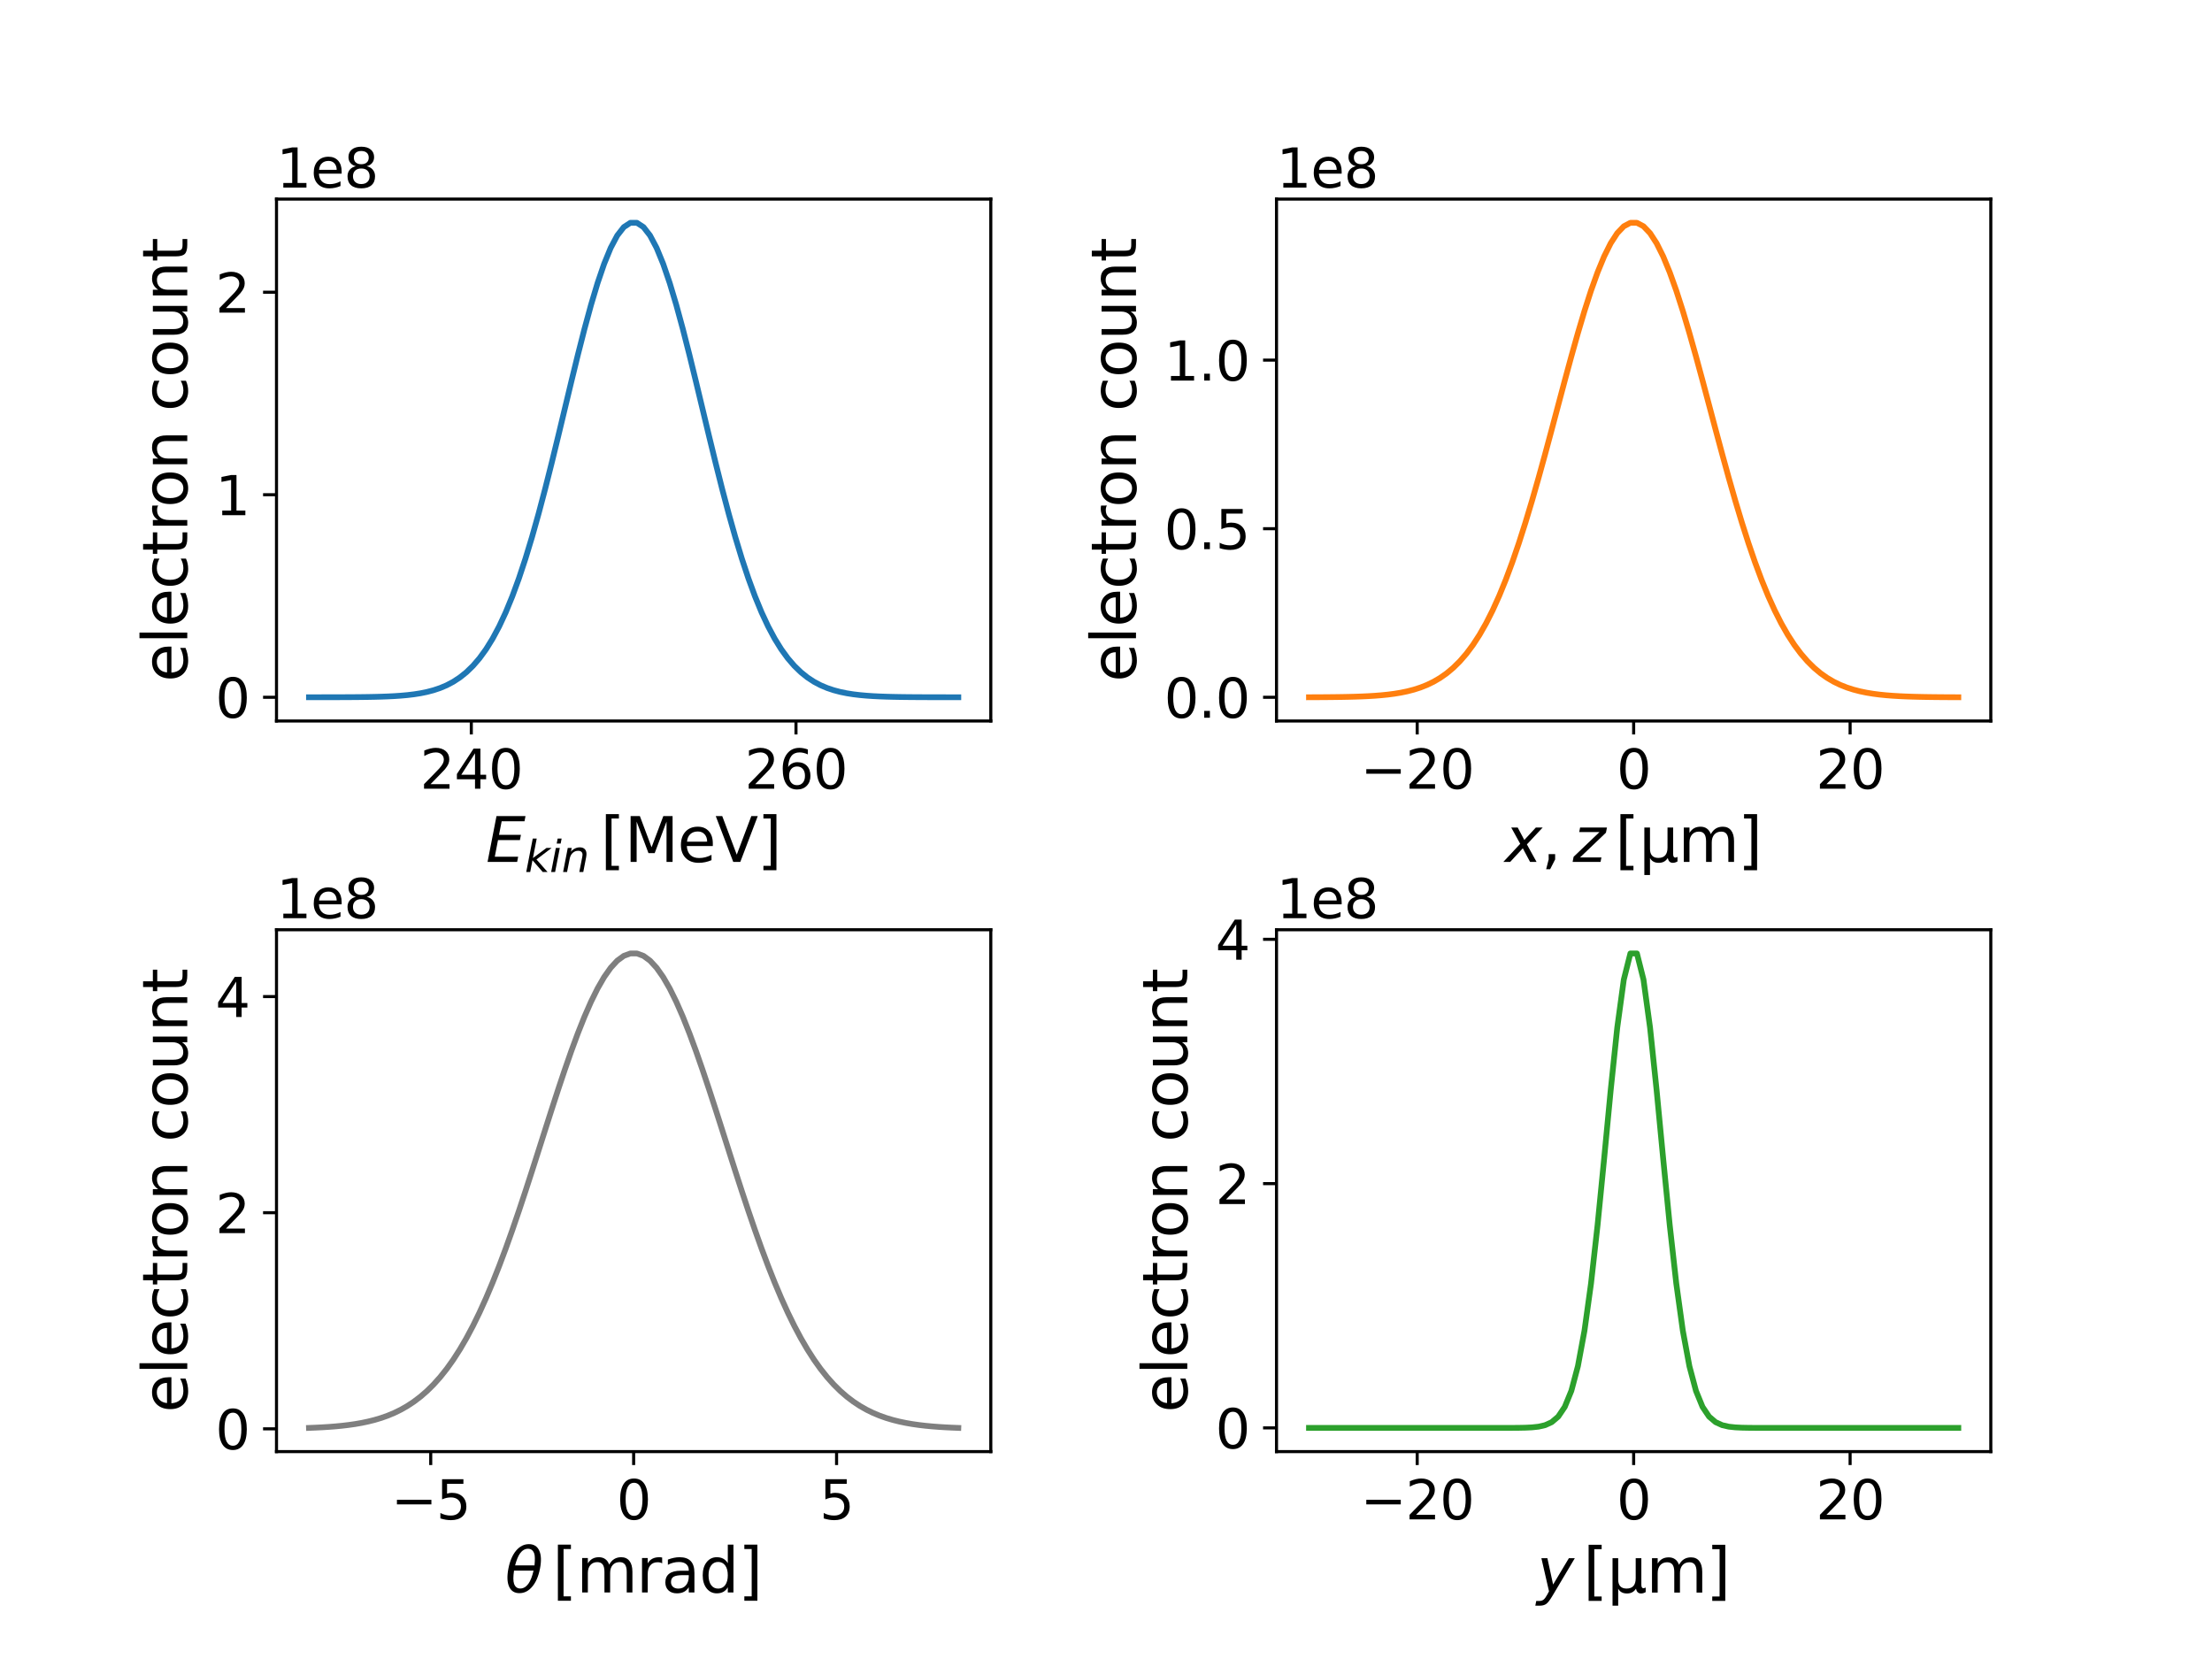 <?xml version="1.0" encoding="utf-8" standalone="no"?>
<!DOCTYPE svg PUBLIC "-//W3C//DTD SVG 1.1//EN"
  "http://www.w3.org/Graphics/SVG/1.1/DTD/svg11.dtd">
<svg xmlns:xlink="http://www.w3.org/1999/xlink" width="576pt" height="432pt" viewBox="0 0 576 432" xmlns="http://www.w3.org/2000/svg" version="1.1">
 <defs>
  <style type="text/css">*{stroke-linejoin: round; stroke-linecap: butt}</style>
 </defs>
 <g id="figure_1">
  <g id="patch_1">
   <path d="M 0 432 
L 576 432 
L 576 0 
L 0 0 
z
" style="fill: #ffffff"/>
  </g>
  <g id="axes_1">
   <g id="patch_2">
    <path d="M 72 187.74 
L 258 187.74 
L 258 51.84 
L 72 51.84 
z
" style="fill: #ffffff"/>
   </g>
   <g id="matplotlib.axis_1">
    <g id="xtick_1">
     <g id="line2d_1">
      <defs>
       <path id="mca55b4d909" d="M 0 0 
L 0 3.5 
" style="stroke: #000000; stroke-width: 0.8"/>
      </defs>
      <g>
       <use xlink:href="#mca55b4d909" x="122.727" y="187.74" style="stroke: #000000; stroke-width: 0.8"/>
      </g>
     </g>
     <g id="text_1">
      <!-- 240 -->
      <g transform="translate(109.366 205.378)scale(0.14 -0.14)">
       <defs>
        <path id="DejaVuSans-32" d="M 1228 531 
L 3431 531 
L 3431 0 
L 469 0 
L 469 531 
Q 828 903 1448 1529 
Q 2069 2156 2228 2338 
Q 2531 2678 2651 2914 
Q 2772 3150 2772 3378 
Q 2772 3750 2511 3984 
Q 2250 4219 1831 4219 
Q 1534 4219 1204 4116 
Q 875 4013 500 3803 
L 500 4441 
Q 881 4594 1212 4672 
Q 1544 4750 1819 4750 
Q 2544 4750 2975 4387 
Q 3406 4025 3406 3419 
Q 3406 3131 3298 2873 
Q 3191 2616 2906 2266 
Q 2828 2175 2409 1742 
Q 1991 1309 1228 531 
z
" transform="scale(0.016)"/>
        <path id="DejaVuSans-34" d="M 2419 4116 
L 825 1625 
L 2419 1625 
L 2419 4116 
z
M 2253 4666 
L 3047 4666 
L 3047 1625 
L 3713 1625 
L 3713 1100 
L 3047 1100 
L 3047 0 
L 2419 0 
L 2419 1100 
L 313 1100 
L 313 1709 
L 2253 4666 
z
" transform="scale(0.016)"/>
        <path id="DejaVuSans-30" d="M 2034 4250 
Q 1547 4250 1301 3770 
Q 1056 3291 1056 2328 
Q 1056 1369 1301 889 
Q 1547 409 2034 409 
Q 2525 409 2770 889 
Q 3016 1369 3016 2328 
Q 3016 3291 2770 3770 
Q 2525 4250 2034 4250 
z
M 2034 4750 
Q 2819 4750 3233 4129 
Q 3647 3509 3647 2328 
Q 3647 1150 3233 529 
Q 2819 -91 2034 -91 
Q 1250 -91 836 529 
Q 422 1150 422 2328 
Q 422 3509 836 4129 
Q 1250 4750 2034 4750 
z
" transform="scale(0.016)"/>
       </defs>
       <use xlink:href="#DejaVuSans-32"/>
       <use xlink:href="#DejaVuSans-34" x="63.623"/>
       <use xlink:href="#DejaVuSans-30" x="127.246"/>
      </g>
     </g>
    </g>
    <g id="xtick_2">
     <g id="line2d_2">
      <g>
       <use xlink:href="#mca55b4d909" x="207.273" y="187.74" style="stroke: #000000; stroke-width: 0.8"/>
      </g>
     </g>
     <g id="text_2">
      <!-- 260 -->
      <g transform="translate(193.911 205.378)scale(0.14 -0.14)">
       <defs>
        <path id="DejaVuSans-36" d="M 2113 2584 
Q 1688 2584 1439 2293 
Q 1191 2003 1191 1497 
Q 1191 994 1439 701 
Q 1688 409 2113 409 
Q 2538 409 2786 701 
Q 3034 994 3034 1497 
Q 3034 2003 2786 2293 
Q 2538 2584 2113 2584 
z
M 3366 4563 
L 3366 3988 
Q 3128 4100 2886 4159 
Q 2644 4219 2406 4219 
Q 1781 4219 1451 3797 
Q 1122 3375 1075 2522 
Q 1259 2794 1537 2939 
Q 1816 3084 2150 3084 
Q 2853 3084 3261 2657 
Q 3669 2231 3669 1497 
Q 3669 778 3244 343 
Q 2819 -91 2113 -91 
Q 1303 -91 875 529 
Q 447 1150 447 2328 
Q 447 3434 972 4092 
Q 1497 4750 2381 4750 
Q 2619 4750 2861 4703 
Q 3103 4656 3366 4563 
z
" transform="scale(0.016)"/>
       </defs>
       <use xlink:href="#DejaVuSans-32"/>
       <use xlink:href="#DejaVuSans-36" x="63.623"/>
       <use xlink:href="#DejaVuSans-30" x="127.246"/>
      </g>
     </g>
    </g>
    <g id="text_3">
     <!-- $E_{kin} \, \mathrm{[MeV]}$ -->
     <g transform="translate(126.52 224.447)scale(0.16 -0.16)">
      <defs>
       <path id="DejaVuSans-Oblique-45" d="M 1081 4666 
L 4031 4666 
L 3928 4134 
L 1606 4134 
L 1338 2753 
L 3566 2753 
L 3463 2222 
L 1234 2222 
L 909 531 
L 3284 531 
L 3181 0 
L 172 0 
L 1081 4666 
z
" transform="scale(0.016)"/>
       <path id="DejaVuSans-Oblique-6b" d="M 1172 4863 
L 1747 4863 
L 1197 2028 
L 3169 3500 
L 3916 3500 
L 1716 1825 
L 3322 0 
L 2625 0 
L 1131 1709 
L 800 0 
L 225 0 
L 1172 4863 
z
" transform="scale(0.016)"/>
       <path id="DejaVuSans-Oblique-69" d="M 1172 4863 
L 1747 4863 
L 1606 4134 
L 1031 4134 
L 1172 4863 
z
M 909 3500 
L 1484 3500 
L 800 0 
L 225 0 
L 909 3500 
z
" transform="scale(0.016)"/>
       <path id="DejaVuSans-Oblique-6e" d="M 3566 2113 
L 3156 0 
L 2578 0 
L 2988 2091 
Q 3016 2238 3031 2350 
Q 3047 2463 3047 2528 
Q 3047 2791 2881 2937 
Q 2716 3084 2419 3084 
Q 1956 3084 1622 2776 
Q 1288 2469 1184 1941 
L 800 0 
L 225 0 
L 903 3500 
L 1478 3500 
L 1363 2950 
Q 1603 3253 1940 3418 
Q 2278 3584 2650 3584 
Q 3113 3584 3367 3334 
Q 3622 3084 3622 2631 
Q 3622 2519 3608 2391 
Q 3594 2263 3566 2113 
z
" transform="scale(0.016)"/>
       <path id="DejaVuSans-5b" d="M 550 4863 
L 1875 4863 
L 1875 4416 
L 1125 4416 
L 1125 -397 
L 1875 -397 
L 1875 -844 
L 550 -844 
L 550 4863 
z
" transform="scale(0.016)"/>
       <path id="DejaVuSans-4d" d="M 628 4666 
L 1569 4666 
L 2759 1491 
L 3956 4666 
L 4897 4666 
L 4897 0 
L 4281 0 
L 4281 4097 
L 3078 897 
L 2444 897 
L 1241 4097 
L 1241 0 
L 628 0 
L 628 4666 
z
" transform="scale(0.016)"/>
       <path id="DejaVuSans-65" d="M 3597 1894 
L 3597 1613 
L 953 1613 
Q 991 1019 1311 708 
Q 1631 397 2203 397 
Q 2534 397 2845 478 
Q 3156 559 3463 722 
L 3463 178 
Q 3153 47 2828 -22 
Q 2503 -91 2169 -91 
Q 1331 -91 842 396 
Q 353 884 353 1716 
Q 353 2575 817 3079 
Q 1281 3584 2069 3584 
Q 2775 3584 3186 3129 
Q 3597 2675 3597 1894 
z
M 3022 2063 
Q 3016 2534 2758 2815 
Q 2500 3097 2075 3097 
Q 1594 3097 1305 2825 
Q 1016 2553 972 2059 
L 3022 2063 
z
" transform="scale(0.016)"/>
       <path id="DejaVuSans-56" d="M 1831 0 
L 50 4666 
L 709 4666 
L 2188 738 
L 3669 4666 
L 4325 4666 
L 2547 0 
L 1831 0 
z
" transform="scale(0.016)"/>
       <path id="DejaVuSans-5d" d="M 1947 4863 
L 1947 -844 
L 622 -844 
L 622 -397 
L 1369 -397 
L 1369 4416 
L 622 4416 
L 622 4863 
L 1947 4863 
z
" transform="scale(0.016)"/>
      </defs>
      <use xlink:href="#DejaVuSans-Oblique-45" transform="translate(0 0.016)"/>
      <use xlink:href="#DejaVuSans-Oblique-6b" transform="translate(63.184 -16.391)scale(0.7)"/>
      <use xlink:href="#DejaVuSans-Oblique-69" transform="translate(103.721 -16.391)scale(0.7)"/>
      <use xlink:href="#DejaVuSans-Oblique-6e" transform="translate(123.169 -16.391)scale(0.7)"/>
      <use xlink:href="#DejaVuSans-5b" transform="translate(186.504 0.016)"/>
      <use xlink:href="#DejaVuSans-4d" transform="translate(225.518 0.016)"/>
      <use xlink:href="#DejaVuSans-65" transform="translate(311.797 0.016)"/>
      <use xlink:href="#DejaVuSans-56" transform="translate(373.321 0.016)"/>
      <use xlink:href="#DejaVuSans-5d" transform="translate(441.729 0.016)"/>
     </g>
    </g>
   </g>
   <g id="matplotlib.axis_2">
    <g id="ytick_1">
     <g id="line2d_3">
      <defs>
       <path id="m81fdedae2c" d="M 0 0 
L -3.5 0 
" style="stroke: #000000; stroke-width: 0.8"/>
      </defs>
      <g>
       <use xlink:href="#m81fdedae2c" x="72" y="181.565" style="stroke: #000000; stroke-width: 0.8"/>
      </g>
     </g>
     <g id="text_4">
      <!-- 0 -->
      <g transform="translate(56.093 186.884)scale(0.14 -0.14)">
       <use xlink:href="#DejaVuSans-30"/>
      </g>
     </g>
    </g>
    <g id="ytick_2">
     <g id="line2d_4">
      <g>
       <use xlink:href="#m81fdedae2c" x="72" y="128.829" style="stroke: #000000; stroke-width: 0.8"/>
      </g>
     </g>
     <g id="text_5">
      <!-- 1 -->
      <g transform="translate(56.093 134.147)scale(0.14 -0.14)">
       <defs>
        <path id="DejaVuSans-31" d="M 794 531 
L 1825 531 
L 1825 4091 
L 703 3866 
L 703 4441 
L 1819 4666 
L 2450 4666 
L 2450 531 
L 3481 531 
L 3481 0 
L 794 0 
L 794 531 
z
" transform="scale(0.016)"/>
       </defs>
       <use xlink:href="#DejaVuSans-31"/>
      </g>
     </g>
    </g>
    <g id="ytick_3">
     <g id="line2d_5">
      <g>
       <use xlink:href="#m81fdedae2c" x="72" y="76.093" style="stroke: #000000; stroke-width: 0.8"/>
      </g>
     </g>
     <g id="text_6">
      <!-- 2 -->
      <g transform="translate(56.093 81.411)scale(0.14 -0.14)">
       <use xlink:href="#DejaVuSans-32"/>
      </g>
     </g>
    </g>
    <g id="text_7">
     <!-- electron count -->
     <g transform="translate(48.765 177.579)rotate(-90)scale(0.16 -0.16)">
      <defs>
       <path id="DejaVuSans-6c" d="M 603 4863 
L 1178 4863 
L 1178 0 
L 603 0 
L 603 4863 
z
" transform="scale(0.016)"/>
       <path id="DejaVuSans-63" d="M 3122 3366 
L 3122 2828 
Q 2878 2963 2633 3030 
Q 2388 3097 2138 3097 
Q 1578 3097 1268 2742 
Q 959 2388 959 1747 
Q 959 1106 1268 751 
Q 1578 397 2138 397 
Q 2388 397 2633 464 
Q 2878 531 3122 666 
L 3122 134 
Q 2881 22 2623 -34 
Q 2366 -91 2075 -91 
Q 1284 -91 818 406 
Q 353 903 353 1747 
Q 353 2603 823 3093 
Q 1294 3584 2113 3584 
Q 2378 3584 2631 3529 
Q 2884 3475 3122 3366 
z
" transform="scale(0.016)"/>
       <path id="DejaVuSans-74" d="M 1172 4494 
L 1172 3500 
L 2356 3500 
L 2356 3053 
L 1172 3053 
L 1172 1153 
Q 1172 725 1289 603 
Q 1406 481 1766 481 
L 2356 481 
L 2356 0 
L 1766 0 
Q 1100 0 847 248 
Q 594 497 594 1153 
L 594 3053 
L 172 3053 
L 172 3500 
L 594 3500 
L 594 4494 
L 1172 4494 
z
" transform="scale(0.016)"/>
       <path id="DejaVuSans-72" d="M 2631 2963 
Q 2534 3019 2420 3045 
Q 2306 3072 2169 3072 
Q 1681 3072 1420 2755 
Q 1159 2438 1159 1844 
L 1159 0 
L 581 0 
L 581 3500 
L 1159 3500 
L 1159 2956 
Q 1341 3275 1631 3429 
Q 1922 3584 2338 3584 
Q 2397 3584 2469 3576 
Q 2541 3569 2628 3553 
L 2631 2963 
z
" transform="scale(0.016)"/>
       <path id="DejaVuSans-6f" d="M 1959 3097 
Q 1497 3097 1228 2736 
Q 959 2375 959 1747 
Q 959 1119 1226 758 
Q 1494 397 1959 397 
Q 2419 397 2687 759 
Q 2956 1122 2956 1747 
Q 2956 2369 2687 2733 
Q 2419 3097 1959 3097 
z
M 1959 3584 
Q 2709 3584 3137 3096 
Q 3566 2609 3566 1747 
Q 3566 888 3137 398 
Q 2709 -91 1959 -91 
Q 1206 -91 779 398 
Q 353 888 353 1747 
Q 353 2609 779 3096 
Q 1206 3584 1959 3584 
z
" transform="scale(0.016)"/>
       <path id="DejaVuSans-6e" d="M 3513 2113 
L 3513 0 
L 2938 0 
L 2938 2094 
Q 2938 2591 2744 2837 
Q 2550 3084 2163 3084 
Q 1697 3084 1428 2787 
Q 1159 2491 1159 1978 
L 1159 0 
L 581 0 
L 581 3500 
L 1159 3500 
L 1159 2956 
Q 1366 3272 1645 3428 
Q 1925 3584 2291 3584 
Q 2894 3584 3203 3211 
Q 3513 2838 3513 2113 
z
" transform="scale(0.016)"/>
       <path id="DejaVuSans-20" transform="scale(0.016)"/>
       <path id="DejaVuSans-75" d="M 544 1381 
L 544 3500 
L 1119 3500 
L 1119 1403 
Q 1119 906 1312 657 
Q 1506 409 1894 409 
Q 2359 409 2629 706 
Q 2900 1003 2900 1516 
L 2900 3500 
L 3475 3500 
L 3475 0 
L 2900 0 
L 2900 538 
Q 2691 219 2414 64 
Q 2138 -91 1772 -91 
Q 1169 -91 856 284 
Q 544 659 544 1381 
z
M 1991 3584 
L 1991 3584 
z
" transform="scale(0.016)"/>
      </defs>
      <use xlink:href="#DejaVuSans-65"/>
      <use xlink:href="#DejaVuSans-6c" x="61.523"/>
      <use xlink:href="#DejaVuSans-65" x="89.307"/>
      <use xlink:href="#DejaVuSans-63" x="150.83"/>
      <use xlink:href="#DejaVuSans-74" x="205.811"/>
      <use xlink:href="#DejaVuSans-72" x="245.02"/>
      <use xlink:href="#DejaVuSans-6f" x="283.883"/>
      <use xlink:href="#DejaVuSans-6e" x="345.064"/>
      <use xlink:href="#DejaVuSans-20" x="408.443"/>
      <use xlink:href="#DejaVuSans-63" x="440.23"/>
      <use xlink:href="#DejaVuSans-6f" x="495.211"/>
      <use xlink:href="#DejaVuSans-75" x="556.393"/>
      <use xlink:href="#DejaVuSans-6e" x="619.771"/>
      <use xlink:href="#DejaVuSans-74" x="683.15"/>
     </g>
    </g>
    <g id="text_8">
     <!-- 1e8 -->
     <g transform="translate(72 48.84)scale(0.14 -0.14)">
      <defs>
       <path id="DejaVuSans-38" d="M 2034 2216 
Q 1584 2216 1326 1975 
Q 1069 1734 1069 1313 
Q 1069 891 1326 650 
Q 1584 409 2034 409 
Q 2484 409 2743 651 
Q 3003 894 3003 1313 
Q 3003 1734 2745 1975 
Q 2488 2216 2034 2216 
z
M 1403 2484 
Q 997 2584 770 2862 
Q 544 3141 544 3541 
Q 544 4100 942 4425 
Q 1341 4750 2034 4750 
Q 2731 4750 3128 4425 
Q 3525 4100 3525 3541 
Q 3525 3141 3298 2862 
Q 3072 2584 2669 2484 
Q 3125 2378 3379 2068 
Q 3634 1759 3634 1313 
Q 3634 634 3220 271 
Q 2806 -91 2034 -91 
Q 1263 -91 848 271 
Q 434 634 434 1313 
Q 434 1759 690 2068 
Q 947 2378 1403 2484 
z
M 1172 3481 
Q 1172 3119 1398 2916 
Q 1625 2713 2034 2713 
Q 2441 2713 2670 2916 
Q 2900 3119 2900 3481 
Q 2900 3844 2670 4047 
Q 2441 4250 2034 4250 
Q 1625 4250 1398 4047 
Q 1172 3844 1172 3481 
z
" transform="scale(0.016)"/>
      </defs>
      <use xlink:href="#DejaVuSans-31"/>
      <use xlink:href="#DejaVuSans-65" x="63.623"/>
      <use xlink:href="#DejaVuSans-38" x="125.146"/>
     </g>
    </g>
   </g>
   <g id="line2d_6">
    <path d="M 80.455 181.563 
L 82.163 181.562 
L 83.871 181.56 
L 85.579 181.558 
L 87.287 181.554 
L 88.994 181.549 
L 90.702 181.541 
L 92.41 181.53 
L 94.118 181.514 
L 95.826 181.491 
L 97.534 181.459 
L 99.242 181.414 
L 100.95 181.352 
L 102.658 181.267 
L 104.366 181.152 
L 106.074 180.999 
L 107.782 180.795 
L 109.49 180.527 
L 111.198 180.178 
L 112.906 179.729 
L 114.614 179.157 
L 116.322 178.434 
L 118.03 177.53 
L 119.738 176.413 
L 121.446 175.046 
L 123.154 173.391 
L 124.862 171.408 
L 126.57 169.057 
L 128.278 166.3 
L 129.986 163.104 
L 131.694 159.441 
L 133.402 155.289 
L 135.11 150.638 
L 136.818 145.493 
L 138.526 139.872 
L 140.234 133.808 
L 141.942 127.355 
L 143.65 120.585 
L 145.358 113.588 
L 147.066 106.471 
L 148.774 99.356 
L 150.482 92.377 
L 152.19 85.679 
L 153.898 79.406 
L 155.606 73.704 
L 157.314 68.71 
L 159.022 64.549 
L 160.73 61.327 
L 162.438 59.131 
L 164.146 58.017 
L 165.854 58.017 
L 167.562 59.131 
L 169.27 61.327 
L 170.978 64.549 
L 172.686 68.71 
L 174.394 73.704 
L 176.102 79.406 
L 177.81 85.679 
L 179.518 92.377 
L 181.226 99.356 
L 182.934 106.471 
L 184.642 113.588 
L 186.35 120.585 
L 188.058 127.355 
L 189.766 133.808 
L 191.474 139.872 
L 193.182 145.493 
L 194.89 150.638 
L 196.598 155.289 
L 198.306 159.441 
L 200.014 163.104 
L 201.722 166.3 
L 203.43 169.057 
L 205.138 171.408 
L 206.846 173.391 
L 208.554 175.046 
L 210.262 176.413 
L 211.97 177.53 
L 213.678 178.434 
L 215.386 179.157 
L 217.094 179.729 
L 218.802 180.178 
L 220.51 180.527 
L 222.218 180.795 
L 223.926 180.999 
L 225.634 181.152 
L 227.342 181.267 
L 229.05 181.352 
L 230.758 181.414 
L 232.466 181.459 
L 234.174 181.491 
L 235.882 181.514 
L 237.59 181.53 
L 239.298 181.541 
L 241.006 181.549 
L 242.713 181.554 
L 244.421 181.558 
L 246.129 181.56 
L 247.837 181.562 
L 249.545 181.563 
" clip-path="url(#p69d7acc916)" style="fill: none; stroke: #1f77b4; stroke-width: 1.5; stroke-linecap: square"/>
   </g>
   <g id="patch_3">
    <path d="M 72 187.74 
L 72 51.84 
" style="fill: none; stroke: #000000; stroke-width: 0.8; stroke-linejoin: miter; stroke-linecap: square"/>
   </g>
   <g id="patch_4">
    <path d="M 258 187.74 
L 258 51.84 
" style="fill: none; stroke: #000000; stroke-width: 0.8; stroke-linejoin: miter; stroke-linecap: square"/>
   </g>
   <g id="patch_5">
    <path d="M 72 187.74 
L 258 187.74 
" style="fill: none; stroke: #000000; stroke-width: 0.8; stroke-linejoin: miter; stroke-linecap: square"/>
   </g>
   <g id="patch_6">
    <path d="M 72 51.84 
L 258 51.84 
" style="fill: none; stroke: #000000; stroke-width: 0.8; stroke-linejoin: miter; stroke-linecap: square"/>
   </g>
  </g>
  <g id="axes_2">
   <g id="patch_7">
    <path d="M 332.4 187.74 
L 518.4 187.74 
L 518.4 51.84 
L 332.4 51.84 
z
" style="fill: #ffffff"/>
   </g>
   <g id="matplotlib.axis_3">
    <g id="xtick_3">
     <g id="line2d_7">
      <g>
       <use xlink:href="#mca55b4d909" x="369.036" y="187.74" style="stroke: #000000; stroke-width: 0.8"/>
      </g>
     </g>
     <g id="text_9">
      <!-- −20 -->
      <g transform="translate(354.263 205.378)scale(0.14 -0.14)">
       <defs>
        <path id="DejaVuSans-2212" d="M 678 2272 
L 4684 2272 
L 4684 1741 
L 678 1741 
L 678 2272 
z
" transform="scale(0.016)"/>
       </defs>
       <use xlink:href="#DejaVuSans-2212"/>
       <use xlink:href="#DejaVuSans-32" x="83.789"/>
       <use xlink:href="#DejaVuSans-30" x="147.412"/>
      </g>
     </g>
    </g>
    <g id="xtick_4">
     <g id="line2d_8">
      <g>
       <use xlink:href="#mca55b4d909" x="425.4" y="187.74" style="stroke: #000000; stroke-width: 0.8"/>
      </g>
     </g>
     <g id="text_10">
      <!-- 0 -->
      <g transform="translate(420.946 205.378)scale(0.14 -0.14)">
       <use xlink:href="#DejaVuSans-30"/>
      </g>
     </g>
    </g>
    <g id="xtick_5">
     <g id="line2d_9">
      <g>
       <use xlink:href="#mca55b4d909" x="481.764" y="187.74" style="stroke: #000000; stroke-width: 0.8"/>
      </g>
     </g>
     <g id="text_11">
      <!-- 20 -->
      <g transform="translate(472.856 205.378)scale(0.14 -0.14)">
       <use xlink:href="#DejaVuSans-32"/>
       <use xlink:href="#DejaVuSans-30" x="63.623"/>
      </g>
     </g>
    </g>
    <g id="text_12">
     <!-- $x, z \, \mathrm{[\mu m]}$ -->
     <g transform="translate(391.88 224.449)scale(0.16 -0.16)">
      <defs>
       <path id="DejaVuSans-Oblique-78" d="M 3841 3500 
L 2234 1784 
L 3219 0 
L 2559 0 
L 1819 1388 
L 531 0 
L -166 0 
L 1556 1844 
L 641 3500 
L 1300 3500 
L 1972 2234 
L 3144 3500 
L 3841 3500 
z
" transform="scale(0.016)"/>
       <path id="DejaVuSans-2c" d="M 750 794 
L 1409 794 
L 1409 256 
L 897 -744 
L 494 -744 
L 750 256 
L 750 794 
z
" transform="scale(0.016)"/>
       <path id="DejaVuSans-Oblique-7a" d="M 744 3500 
L 3475 3500 
L 3372 2975 
L 738 459 
L 2913 459 
L 2822 0 
L -19 0 
L 84 525 
L 2719 3041 
L 653 3041 
L 744 3500 
z
" transform="scale(0.016)"/>
       <path id="DejaVuSans-3bc" d="M 544 -1331 
L 544 3500 
L 1119 3500 
L 1119 1325 
Q 1119 872 1334 640 
Q 1550 409 1972 409 
Q 2434 409 2667 671 
Q 2900 934 2900 1459 
L 2900 3500 
L 3475 3500 
L 3475 806 
Q 3475 619 3529 530 
Q 3584 441 3700 441 
Q 3728 441 3778 458 
Q 3828 475 3916 513 
L 3916 50 
Q 3788 -22 3673 -56 
Q 3559 -91 3450 -91 
Q 3234 -91 3106 31 
Q 2978 153 2931 403 
Q 2775 156 2548 32 
Q 2322 -91 2016 -91 
Q 1697 -91 1473 31 
Q 1250 153 1119 397 
L 1119 -1331 
L 544 -1331 
z
" transform="scale(0.016)"/>
       <path id="DejaVuSans-6d" d="M 3328 2828 
Q 3544 3216 3844 3400 
Q 4144 3584 4550 3584 
Q 5097 3584 5394 3201 
Q 5691 2819 5691 2113 
L 5691 0 
L 5113 0 
L 5113 2094 
Q 5113 2597 4934 2840 
Q 4756 3084 4391 3084 
Q 3944 3084 3684 2787 
Q 3425 2491 3425 1978 
L 3425 0 
L 2847 0 
L 2847 2094 
Q 2847 2600 2669 2842 
Q 2491 3084 2119 3084 
Q 1678 3084 1418 2786 
Q 1159 2488 1159 1978 
L 1159 0 
L 581 0 
L 581 3500 
L 1159 3500 
L 1159 2956 
Q 1356 3278 1631 3431 
Q 1906 3584 2284 3584 
Q 2666 3584 2933 3390 
Q 3200 3197 3328 2828 
z
" transform="scale(0.016)"/>
      </defs>
      <use xlink:href="#DejaVuSans-Oblique-78" transform="translate(0 0.016)"/>
      <use xlink:href="#DejaVuSans-2c" transform="translate(59.18 0.016)"/>
      <use xlink:href="#DejaVuSans-Oblique-7a" transform="translate(110.449 0.016)"/>
      <use xlink:href="#DejaVuSans-5b" transform="translate(179.175 0.016)"/>
      <use xlink:href="#DejaVuSans-3bc" transform="translate(218.189 0.016)"/>
      <use xlink:href="#DejaVuSans-6d" transform="translate(281.812 0.016)"/>
      <use xlink:href="#DejaVuSans-5d" transform="translate(379.224 0.016)"/>
     </g>
    </g>
   </g>
   <g id="matplotlib.axis_4">
    <g id="ytick_4">
     <g id="line2d_10">
      <g>
       <use xlink:href="#m81fdedae2c" x="332.4" y="181.578" style="stroke: #000000; stroke-width: 0.8"/>
      </g>
     </g>
     <g id="text_13">
      <!-- 0.0 -->
      <g transform="translate(303.136 186.897)scale(0.14 -0.14)">
       <defs>
        <path id="DejaVuSans-2e" d="M 684 794 
L 1344 794 
L 1344 0 
L 684 0 
L 684 794 
z
" transform="scale(0.016)"/>
       </defs>
       <use xlink:href="#DejaVuSans-30"/>
       <use xlink:href="#DejaVuSans-2e" x="63.623"/>
       <use xlink:href="#DejaVuSans-30" x="95.41"/>
      </g>
     </g>
    </g>
    <g id="ytick_5">
     <g id="line2d_11">
      <g>
       <use xlink:href="#m81fdedae2c" x="332.4" y="137.677" style="stroke: #000000; stroke-width: 0.8"/>
      </g>
     </g>
     <g id="text_14">
      <!-- 0.5 -->
      <g transform="translate(303.136 142.996)scale(0.14 -0.14)">
       <defs>
        <path id="DejaVuSans-35" d="M 691 4666 
L 3169 4666 
L 3169 4134 
L 1269 4134 
L 1269 2991 
Q 1406 3038 1543 3061 
Q 1681 3084 1819 3084 
Q 2600 3084 3056 2656 
Q 3513 2228 3513 1497 
Q 3513 744 3044 326 
Q 2575 -91 1722 -91 
Q 1428 -91 1123 -41 
Q 819 9 494 109 
L 494 744 
Q 775 591 1075 516 
Q 1375 441 1709 441 
Q 2250 441 2565 725 
Q 2881 1009 2881 1497 
Q 2881 1984 2565 2268 
Q 2250 2553 1709 2553 
Q 1456 2553 1204 2497 
Q 953 2441 691 2322 
L 691 4666 
z
" transform="scale(0.016)"/>
       </defs>
       <use xlink:href="#DejaVuSans-30"/>
       <use xlink:href="#DejaVuSans-2e" x="63.623"/>
       <use xlink:href="#DejaVuSans-35" x="95.41"/>
      </g>
     </g>
    </g>
    <g id="ytick_6">
     <g id="line2d_12">
      <g>
       <use xlink:href="#m81fdedae2c" x="332.4" y="93.776" style="stroke: #000000; stroke-width: 0.8"/>
      </g>
     </g>
     <g id="text_15">
      <!-- 1.0 -->
      <g transform="translate(303.136 99.095)scale(0.14 -0.14)">
       <use xlink:href="#DejaVuSans-31"/>
       <use xlink:href="#DejaVuSans-2e" x="63.623"/>
       <use xlink:href="#DejaVuSans-30" x="95.41"/>
      </g>
     </g>
    </g>
    <g id="text_16">
     <!-- electron count -->
     <g transform="translate(295.808 177.579)rotate(-90)scale(0.16 -0.16)">
      <use xlink:href="#DejaVuSans-65"/>
      <use xlink:href="#DejaVuSans-6c" x="61.523"/>
      <use xlink:href="#DejaVuSans-65" x="89.307"/>
      <use xlink:href="#DejaVuSans-63" x="150.83"/>
      <use xlink:href="#DejaVuSans-74" x="205.811"/>
      <use xlink:href="#DejaVuSans-72" x="245.02"/>
      <use xlink:href="#DejaVuSans-6f" x="283.883"/>
      <use xlink:href="#DejaVuSans-6e" x="345.064"/>
      <use xlink:href="#DejaVuSans-20" x="408.443"/>
      <use xlink:href="#DejaVuSans-63" x="440.23"/>
      <use xlink:href="#DejaVuSans-6f" x="495.211"/>
      <use xlink:href="#DejaVuSans-75" x="556.393"/>
      <use xlink:href="#DejaVuSans-6e" x="619.771"/>
      <use xlink:href="#DejaVuSans-74" x="683.15"/>
     </g>
    </g>
    <g id="text_17">
     <!-- 1e8 -->
     <g transform="translate(332.4 48.84)scale(0.14 -0.14)">
      <use xlink:href="#DejaVuSans-31"/>
      <use xlink:href="#DejaVuSans-65" x="63.623"/>
      <use xlink:href="#DejaVuSans-38" x="125.146"/>
     </g>
    </g>
   </g>
   <g id="line2d_13">
    <path d="M 340.855 181.563 
L 342.563 181.556 
L 344.271 181.547 
L 345.979 181.534 
L 347.687 181.516 
L 349.394 181.492 
L 351.102 181.459 
L 352.81 181.415 
L 354.518 181.357 
L 356.226 181.279 
L 357.934 181.177 
L 359.642 181.044 
L 361.35 180.872 
L 363.058 180.651 
L 364.766 180.37 
L 366.474 180.016 
L 368.182 179.573 
L 369.89 179.023 
L 371.598 178.346 
L 373.306 177.52 
L 375.014 176.519 
L 376.722 175.318 
L 378.43 173.888 
L 380.138 172.201 
L 381.846 170.228 
L 383.554 167.94 
L 385.262 165.31 
L 386.97 162.316 
L 388.678 158.937 
L 390.386 155.16 
L 392.094 150.979 
L 393.802 146.396 
L 395.51 141.422 
L 397.218 136.081 
L 398.926 130.406 
L 400.634 124.445 
L 402.342 118.256 
L 404.05 111.911 
L 405.758 105.49 
L 407.466 99.087 
L 409.174 92.799 
L 410.882 86.731 
L 412.59 80.989 
L 414.298 75.681 
L 416.006 70.909 
L 417.714 66.769 
L 419.422 63.345 
L 421.13 60.711 
L 422.838 58.922 
L 424.546 58.017 
L 426.254 58.017 
L 427.962 58.922 
L 429.67 60.711 
L 431.378 63.345 
L 433.086 66.769 
L 434.794 70.909 
L 436.502 75.681 
L 438.21 80.989 
L 439.918 86.731 
L 441.626 92.799 
L 443.334 99.087 
L 445.042 105.49 
L 446.75 111.911 
L 448.458 118.256 
L 450.166 124.445 
L 451.874 130.406 
L 453.582 136.081 
L 455.29 141.422 
L 456.998 146.396 
L 458.706 150.979 
L 460.414 155.16 
L 462.122 158.937 
L 463.83 162.316 
L 465.538 165.31 
L 467.246 167.94 
L 468.954 170.228 
L 470.662 172.201 
L 472.37 173.888 
L 474.078 175.318 
L 475.786 176.519 
L 477.494 177.52 
L 479.202 178.346 
L 480.91 179.023 
L 482.618 179.573 
L 484.326 180.016 
L 486.034 180.37 
L 487.742 180.651 
L 489.45 180.872 
L 491.158 181.044 
L 492.866 181.177 
L 494.574 181.279 
L 496.282 181.357 
L 497.99 181.415 
L 499.698 181.459 
L 501.406 181.492 
L 503.113 181.516 
L 504.821 181.534 
L 506.529 181.547 
L 508.237 181.556 
L 509.945 181.563 
" clip-path="url(#pfd28d1e70a)" style="fill: none; stroke: #ff7f0e; stroke-width: 1.5; stroke-linecap: square"/>
   </g>
   <g id="patch_8">
    <path d="M 332.4 187.74 
L 332.4 51.84 
" style="fill: none; stroke: #000000; stroke-width: 0.8; stroke-linejoin: miter; stroke-linecap: square"/>
   </g>
   <g id="patch_9">
    <path d="M 518.4 187.74 
L 518.4 51.84 
" style="fill: none; stroke: #000000; stroke-width: 0.8; stroke-linejoin: miter; stroke-linecap: square"/>
   </g>
   <g id="patch_10">
    <path d="M 332.4 187.74 
L 518.4 187.74 
" style="fill: none; stroke: #000000; stroke-width: 0.8; stroke-linejoin: miter; stroke-linecap: square"/>
   </g>
   <g id="patch_11">
    <path d="M 332.4 51.84 
L 518.4 51.84 
" style="fill: none; stroke: #000000; stroke-width: 0.8; stroke-linejoin: miter; stroke-linecap: square"/>
   </g>
  </g>
  <g id="axes_3">
   <g id="patch_12">
    <path d="M 332.4 378 
L 518.4 378 
L 518.4 242.1 
L 332.4 242.1 
z
" style="fill: #ffffff"/>
   </g>
   <g id="matplotlib.axis_5">
    <g id="xtick_6">
     <g id="line2d_14">
      <g>
       <use xlink:href="#mca55b4d909" x="369.036" y="378" style="stroke: #000000; stroke-width: 0.8"/>
      </g>
     </g>
     <g id="text_18">
      <!-- −20 -->
      <g transform="translate(354.263 395.638)scale(0.14 -0.14)">
       <use xlink:href="#DejaVuSans-2212"/>
       <use xlink:href="#DejaVuSans-32" x="83.789"/>
       <use xlink:href="#DejaVuSans-30" x="147.412"/>
      </g>
     </g>
    </g>
    <g id="xtick_7">
     <g id="line2d_15">
      <g>
       <use xlink:href="#mca55b4d909" x="425.4" y="378" style="stroke: #000000; stroke-width: 0.8"/>
      </g>
     </g>
     <g id="text_19">
      <!-- 0 -->
      <g transform="translate(420.946 395.638)scale(0.14 -0.14)">
       <use xlink:href="#DejaVuSans-30"/>
      </g>
     </g>
    </g>
    <g id="xtick_8">
     <g id="line2d_16">
      <g>
       <use xlink:href="#mca55b4d909" x="481.764" y="378" style="stroke: #000000; stroke-width: 0.8"/>
      </g>
     </g>
     <g id="text_20">
      <!-- 20 -->
      <g transform="translate(472.856 395.638)scale(0.14 -0.14)">
       <use xlink:href="#DejaVuSans-32"/>
       <use xlink:href="#DejaVuSans-30" x="63.623"/>
      </g>
     </g>
    </g>
    <g id="text_21">
     <!-- $y \, \mathrm{[\mu m]}$ -->
     <g transform="translate(400.2 414.709)scale(0.16 -0.16)">
      <defs>
       <path id="DejaVuSans-Oblique-79" d="M 1588 -325 
Q 1188 -997 936 -1164 
Q 684 -1331 294 -1331 
L -159 -1331 
L -63 -850 
L 269 -850 
Q 509 -850 678 -719 
Q 847 -588 1056 -206 
L 1234 128 
L 459 3500 
L 1069 3500 
L 1650 819 
L 3256 3500 
L 3859 3500 
L 1588 -325 
z
" transform="scale(0.016)"/>
      </defs>
      <use xlink:href="#DejaVuSans-Oblique-79" transform="translate(0 0.016)"/>
      <use xlink:href="#DejaVuSans-5b" transform="translate(75.415 0.016)"/>
      <use xlink:href="#DejaVuSans-3bc" transform="translate(114.429 0.016)"/>
      <use xlink:href="#DejaVuSans-6d" transform="translate(178.052 0.016)"/>
      <use xlink:href="#DejaVuSans-5d" transform="translate(275.464 0.016)"/>
     </g>
    </g>
   </g>
   <g id="matplotlib.axis_6">
    <g id="ytick_7">
     <g id="line2d_17">
      <g>
       <use xlink:href="#m81fdedae2c" x="332.4" y="371.823" style="stroke: #000000; stroke-width: 0.8"/>
      </g>
     </g>
     <g id="text_22">
      <!-- 0 -->
      <g transform="translate(316.493 377.142)scale(0.14 -0.14)">
       <use xlink:href="#DejaVuSans-30"/>
      </g>
     </g>
    </g>
    <g id="ytick_8">
     <g id="line2d_18">
      <g>
       <use xlink:href="#m81fdedae2c" x="332.4" y="308.207" style="stroke: #000000; stroke-width: 0.8"/>
      </g>
     </g>
     <g id="text_23">
      <!-- 2 -->
      <g transform="translate(316.493 313.526)scale(0.14 -0.14)">
       <use xlink:href="#DejaVuSans-32"/>
      </g>
     </g>
    </g>
    <g id="ytick_9">
     <g id="line2d_19">
      <g>
       <use xlink:href="#m81fdedae2c" x="332.4" y="244.591" style="stroke: #000000; stroke-width: 0.8"/>
      </g>
     </g>
     <g id="text_24">
      <!-- 4 -->
      <g transform="translate(316.493 249.91)scale(0.14 -0.14)">
       <use xlink:href="#DejaVuSans-34"/>
      </g>
     </g>
    </g>
    <g id="text_25">
     <!-- electron count -->
     <g transform="translate(309.165 367.839)rotate(-90)scale(0.16 -0.16)">
      <use xlink:href="#DejaVuSans-65"/>
      <use xlink:href="#DejaVuSans-6c" x="61.523"/>
      <use xlink:href="#DejaVuSans-65" x="89.307"/>
      <use xlink:href="#DejaVuSans-63" x="150.83"/>
      <use xlink:href="#DejaVuSans-74" x="205.811"/>
      <use xlink:href="#DejaVuSans-72" x="245.02"/>
      <use xlink:href="#DejaVuSans-6f" x="283.883"/>
      <use xlink:href="#DejaVuSans-6e" x="345.064"/>
      <use xlink:href="#DejaVuSans-20" x="408.443"/>
      <use xlink:href="#DejaVuSans-63" x="440.23"/>
      <use xlink:href="#DejaVuSans-6f" x="495.211"/>
      <use xlink:href="#DejaVuSans-75" x="556.393"/>
      <use xlink:href="#DejaVuSans-6e" x="619.771"/>
      <use xlink:href="#DejaVuSans-74" x="683.15"/>
     </g>
    </g>
    <g id="text_26">
     <!-- 1e8 -->
     <g transform="translate(332.4 239.1)scale(0.14 -0.14)">
      <use xlink:href="#DejaVuSans-31"/>
      <use xlink:href="#DejaVuSans-65" x="63.623"/>
      <use xlink:href="#DejaVuSans-38" x="125.146"/>
     </g>
    </g>
   </g>
   <g id="line2d_20">
    <path d="M 340.855 371.823 
L 342.563 371.823 
L 344.271 371.823 
L 345.979 371.823 
L 347.687 371.823 
L 349.394 371.823 
L 351.102 371.823 
L 352.81 371.823 
L 354.518 371.823 
L 356.226 371.823 
L 357.934 371.823 
L 359.642 371.823 
L 361.35 371.823 
L 363.058 371.823 
L 364.766 371.823 
L 366.474 371.823 
L 368.182 371.823 
L 369.89 371.823 
L 371.598 371.823 
L 373.306 371.823 
L 375.014 371.823 
L 376.722 371.823 
L 378.43 371.823 
L 380.138 371.823 
L 381.846 371.823 
L 383.554 371.823 
L 385.262 371.823 
L 386.97 371.823 
L 388.678 371.822 
L 390.386 371.822 
L 392.094 371.82 
L 393.802 371.815 
L 395.51 371.801 
L 397.218 371.767 
L 398.926 371.685 
L 400.634 371.5 
L 402.342 371.11 
L 404.05 370.335 
L 405.758 368.886 
L 407.466 366.346 
L 409.174 362.171 
L 410.882 355.752 
L 412.59 346.537 
L 414.298 334.229 
L 416.006 319.009 
L 417.714 301.714 
L 419.422 283.881 
L 421.13 267.588 
L 422.838 255.082 
L 424.546 248.277 
L 426.254 248.277 
L 427.962 255.082 
L 429.67 267.588 
L 431.378 283.881 
L 433.086 301.714 
L 434.794 319.009 
L 436.502 334.229 
L 438.21 346.537 
L 439.918 355.752 
L 441.626 362.171 
L 443.334 366.346 
L 445.042 368.886 
L 446.75 370.335 
L 448.458 371.11 
L 450.166 371.5 
L 451.874 371.685 
L 453.582 371.767 
L 455.29 371.801 
L 456.998 371.815 
L 458.706 371.82 
L 460.414 371.822 
L 462.122 371.822 
L 463.83 371.823 
L 465.538 371.823 
L 467.246 371.823 
L 468.954 371.823 
L 470.662 371.823 
L 472.37 371.823 
L 474.078 371.823 
L 475.786 371.823 
L 477.494 371.823 
L 479.202 371.823 
L 480.91 371.823 
L 482.618 371.823 
L 484.326 371.823 
L 486.034 371.823 
L 487.742 371.823 
L 489.45 371.823 
L 491.158 371.823 
L 492.866 371.823 
L 494.574 371.823 
L 496.282 371.823 
L 497.99 371.823 
L 499.698 371.823 
L 501.406 371.823 
L 503.113 371.823 
L 504.821 371.823 
L 506.529 371.823 
L 508.237 371.823 
L 509.945 371.823 
" clip-path="url(#p4745b432d1)" style="fill: none; stroke: #2ca02c; stroke-width: 1.5; stroke-linecap: square"/>
   </g>
   <g id="patch_13">
    <path d="M 332.4 378 
L 332.4 242.1 
" style="fill: none; stroke: #000000; stroke-width: 0.8; stroke-linejoin: miter; stroke-linecap: square"/>
   </g>
   <g id="patch_14">
    <path d="M 518.4 378 
L 518.4 242.1 
" style="fill: none; stroke: #000000; stroke-width: 0.8; stroke-linejoin: miter; stroke-linecap: square"/>
   </g>
   <g id="patch_15">
    <path d="M 332.4 378 
L 518.4 378 
" style="fill: none; stroke: #000000; stroke-width: 0.8; stroke-linejoin: miter; stroke-linecap: square"/>
   </g>
   <g id="patch_16">
    <path d="M 332.4 242.1 
L 518.4 242.1 
" style="fill: none; stroke: #000000; stroke-width: 0.8; stroke-linejoin: miter; stroke-linecap: square"/>
   </g>
  </g>
  <g id="axes_4">
   <g id="patch_17">
    <path d="M 72 378 
L 258 378 
L 258 242.1 
L 72 242.1 
z
" style="fill: #ffffff"/>
   </g>
   <g id="matplotlib.axis_7">
    <g id="xtick_9">
     <g id="line2d_21">
      <g>
       <use xlink:href="#mca55b4d909" x="112.159" y="378" style="stroke: #000000; stroke-width: 0.8"/>
      </g>
     </g>
     <g id="text_27">
      <!-- −5 -->
      <g transform="translate(101.84 395.638)scale(0.14 -0.14)">
       <use xlink:href="#DejaVuSans-2212"/>
       <use xlink:href="#DejaVuSans-35" x="83.789"/>
      </g>
     </g>
    </g>
    <g id="xtick_10">
     <g id="line2d_22">
      <g>
       <use xlink:href="#mca55b4d909" x="165" y="378" style="stroke: #000000; stroke-width: 0.8"/>
      </g>
     </g>
     <g id="text_28">
      <!-- 0 -->
      <g transform="translate(160.546 395.638)scale(0.14 -0.14)">
       <use xlink:href="#DejaVuSans-30"/>
      </g>
     </g>
    </g>
    <g id="xtick_11">
     <g id="line2d_23">
      <g>
       <use xlink:href="#mca55b4d909" x="217.841" y="378" style="stroke: #000000; stroke-width: 0.8"/>
      </g>
     </g>
     <g id="text_29">
      <!-- 5 -->
      <g transform="translate(213.387 395.638)scale(0.14 -0.14)">
       <use xlink:href="#DejaVuSans-35"/>
      </g>
     </g>
    </g>
    <g id="text_30">
     <!-- $\theta \, \mathrm{[mrad]}$ -->
     <g transform="translate(131.48 414.707)scale(0.16 -0.16)">
      <defs>
       <path id="DejaVuSans-Oblique-3b8" d="M 2913 2219 
L 925 2219 
Q 791 1284 928 888 
Q 1100 400 1566 400 
Q 2034 400 2391 891 
Q 2703 1322 2913 2219 
z
M 3009 2750 
Q 3094 3638 2984 3950 
Q 2813 4444 2353 4444 
Q 1875 4444 1525 3956 
Q 1250 3563 1034 2750 
L 3009 2750 
z
M 2444 4913 
Q 3194 4913 3494 4250 
Q 3794 3591 3566 2422 
Q 3341 1256 2781 594 
Q 2225 -72 1475 -72 
Q 722 -72 425 594 
Q 128 1256 353 2422 
Q 581 3591 1134 4250 
Q 1691 4913 2444 4913 
z
" transform="scale(0.016)"/>
       <path id="DejaVuSans-61" d="M 2194 1759 
Q 1497 1759 1228 1600 
Q 959 1441 959 1056 
Q 959 750 1161 570 
Q 1363 391 1709 391 
Q 2188 391 2477 730 
Q 2766 1069 2766 1631 
L 2766 1759 
L 2194 1759 
z
M 3341 1997 
L 3341 0 
L 2766 0 
L 2766 531 
Q 2569 213 2275 61 
Q 1981 -91 1556 -91 
Q 1019 -91 701 211 
Q 384 513 384 1019 
Q 384 1609 779 1909 
Q 1175 2209 1959 2209 
L 2766 2209 
L 2766 2266 
Q 2766 2663 2505 2880 
Q 2244 3097 1772 3097 
Q 1472 3097 1187 3025 
Q 903 2953 641 2809 
L 641 3341 
Q 956 3463 1253 3523 
Q 1550 3584 1831 3584 
Q 2591 3584 2966 3190 
Q 3341 2797 3341 1997 
z
" transform="scale(0.016)"/>
       <path id="DejaVuSans-64" d="M 2906 2969 
L 2906 4863 
L 3481 4863 
L 3481 0 
L 2906 0 
L 2906 525 
Q 2725 213 2448 61 
Q 2172 -91 1784 -91 
Q 1150 -91 751 415 
Q 353 922 353 1747 
Q 353 2572 751 3078 
Q 1150 3584 1784 3584 
Q 2172 3584 2448 3432 
Q 2725 3281 2906 2969 
z
M 947 1747 
Q 947 1113 1208 752 
Q 1469 391 1925 391 
Q 2381 391 2643 752 
Q 2906 1113 2906 1747 
Q 2906 2381 2643 2742 
Q 2381 3103 1925 3103 
Q 1469 3103 1208 2742 
Q 947 2381 947 1747 
z
" transform="scale(0.016)"/>
      </defs>
      <use xlink:href="#DejaVuSans-Oblique-3b8" transform="translate(0 0.234)"/>
      <use xlink:href="#DejaVuSans-5b" transform="translate(77.417 0.234)"/>
      <use xlink:href="#DejaVuSans-6d" transform="translate(116.431 0.234)"/>
      <use xlink:href="#DejaVuSans-72" transform="translate(213.843 0.234)"/>
      <use xlink:href="#DejaVuSans-61" transform="translate(254.956 0.234)"/>
      <use xlink:href="#DejaVuSans-64" transform="translate(316.236 0.234)"/>
      <use xlink:href="#DejaVuSans-5d" transform="translate(379.712 0.234)"/>
     </g>
    </g>
   </g>
   <g id="matplotlib.axis_8">
    <g id="ytick_10">
     <g id="line2d_24">
      <g>
       <use xlink:href="#m81fdedae2c" x="72" y="372.062" style="stroke: #000000; stroke-width: 0.8"/>
      </g>
     </g>
     <g id="text_31">
      <!-- 0 -->
      <g transform="translate(56.093 377.381)scale(0.14 -0.14)">
       <use xlink:href="#DejaVuSans-30"/>
      </g>
     </g>
    </g>
    <g id="ytick_11">
     <g id="line2d_25">
      <g>
       <use xlink:href="#m81fdedae2c" x="72" y="315.783" style="stroke: #000000; stroke-width: 0.8"/>
      </g>
     </g>
     <g id="text_32">
      <!-- 2 -->
      <g transform="translate(56.093 321.101)scale(0.14 -0.14)">
       <use xlink:href="#DejaVuSans-32"/>
      </g>
     </g>
    </g>
    <g id="ytick_12">
     <g id="line2d_26">
      <g>
       <use xlink:href="#m81fdedae2c" x="72" y="259.503" style="stroke: #000000; stroke-width: 0.8"/>
      </g>
     </g>
     <g id="text_33">
      <!-- 4 -->
      <g transform="translate(56.093 264.822)scale(0.14 -0.14)">
       <use xlink:href="#DejaVuSans-34"/>
      </g>
     </g>
    </g>
    <g id="text_34">
     <!-- electron count -->
     <g transform="translate(48.765 367.839)rotate(-90)scale(0.16 -0.16)">
      <use xlink:href="#DejaVuSans-65"/>
      <use xlink:href="#DejaVuSans-6c" x="61.523"/>
      <use xlink:href="#DejaVuSans-65" x="89.307"/>
      <use xlink:href="#DejaVuSans-63" x="150.83"/>
      <use xlink:href="#DejaVuSans-74" x="205.811"/>
      <use xlink:href="#DejaVuSans-72" x="245.02"/>
      <use xlink:href="#DejaVuSans-6f" x="283.883"/>
      <use xlink:href="#DejaVuSans-6e" x="345.064"/>
      <use xlink:href="#DejaVuSans-20" x="408.443"/>
      <use xlink:href="#DejaVuSans-63" x="440.23"/>
      <use xlink:href="#DejaVuSans-6f" x="495.211"/>
      <use xlink:href="#DejaVuSans-75" x="556.393"/>
      <use xlink:href="#DejaVuSans-6e" x="619.771"/>
      <use xlink:href="#DejaVuSans-74" x="683.15"/>
     </g>
    </g>
    <g id="text_35">
     <!-- 1e8 -->
     <g transform="translate(72 239.1)scale(0.14 -0.14)">
      <use xlink:href="#DejaVuSans-31"/>
      <use xlink:href="#DejaVuSans-65" x="63.623"/>
      <use xlink:href="#DejaVuSans-38" x="125.146"/>
     </g>
    </g>
   </g>
   <g id="line2d_27">
    <path d="M 80.455 371.823 
L 82.163 371.755 
L 83.871 371.67 
L 85.579 371.563 
L 87.287 371.432 
L 88.994 371.269 
L 90.702 371.069 
L 92.41 370.826 
L 94.118 370.531 
L 95.826 370.174 
L 97.534 369.747 
L 99.242 369.237 
L 100.95 368.633 
L 102.658 367.921 
L 104.366 367.086 
L 106.074 366.113 
L 107.782 364.987 
L 109.49 363.689 
L 111.198 362.205 
L 112.906 360.516 
L 114.614 358.606 
L 116.322 356.461 
L 118.03 354.066 
L 119.738 351.408 
L 121.446 348.478 
L 123.154 345.27 
L 124.862 341.781 
L 126.57 338.011 
L 128.278 333.967 
L 129.986 329.659 
L 131.694 325.104 
L 133.402 320.324 
L 135.11 315.348 
L 136.818 310.21 
L 138.526 304.95 
L 140.234 299.613 
L 141.942 294.249 
L 143.65 288.914 
L 145.358 283.664 
L 147.066 278.562 
L 148.774 273.668 
L 150.482 269.045 
L 152.19 264.754 
L 153.898 260.853 
L 155.606 257.396 
L 157.314 254.434 
L 159.022 252.009 
L 160.73 250.157 
L 162.438 248.907 
L 164.146 248.277 
L 165.854 248.277 
L 167.562 248.907 
L 169.27 250.157 
L 170.978 252.009 
L 172.686 254.434 
L 174.394 257.396 
L 176.102 260.853 
L 177.81 264.754 
L 179.518 269.045 
L 181.226 273.668 
L 182.934 278.562 
L 184.642 283.664 
L 186.35 288.914 
L 188.058 294.249 
L 189.766 299.613 
L 191.474 304.95 
L 193.182 310.21 
L 194.89 315.348 
L 196.598 320.324 
L 198.306 325.104 
L 200.014 329.659 
L 201.722 333.967 
L 203.43 338.011 
L 205.138 341.781 
L 206.846 345.27 
L 208.554 348.478 
L 210.262 351.408 
L 211.97 354.066 
L 213.678 356.461 
L 215.386 358.606 
L 217.094 360.516 
L 218.802 362.205 
L 220.51 363.689 
L 222.218 364.987 
L 223.926 366.113 
L 225.634 367.086 
L 227.342 367.921 
L 229.05 368.633 
L 230.758 369.237 
L 232.466 369.747 
L 234.174 370.174 
L 235.882 370.531 
L 237.59 370.826 
L 239.298 371.069 
L 241.006 371.269 
L 242.713 371.432 
L 244.421 371.563 
L 246.129 371.67 
L 247.837 371.755 
L 249.545 371.823 
" clip-path="url(#pfb874aa8b2)" style="fill: none; stroke: #7f7f7f; stroke-width: 1.5; stroke-linecap: square"/>
   </g>
   <g id="patch_18">
    <path d="M 72 378 
L 72 242.1 
" style="fill: none; stroke: #000000; stroke-width: 0.8; stroke-linejoin: miter; stroke-linecap: square"/>
   </g>
   <g id="patch_19">
    <path d="M 258 378 
L 258 242.1 
" style="fill: none; stroke: #000000; stroke-width: 0.8; stroke-linejoin: miter; stroke-linecap: square"/>
   </g>
   <g id="patch_20">
    <path d="M 72 378 
L 258 378 
" style="fill: none; stroke: #000000; stroke-width: 0.8; stroke-linejoin: miter; stroke-linecap: square"/>
   </g>
   <g id="patch_21">
    <path d="M 72 242.1 
L 258 242.1 
" style="fill: none; stroke: #000000; stroke-width: 0.8; stroke-linejoin: miter; stroke-linecap: square"/>
   </g>
  </g>
 </g>
 <defs>
  <clipPath id="p69d7acc916">
   <rect x="72" y="51.84" width="186" height="135.9"/>
  </clipPath>
  <clipPath id="pfd28d1e70a">
   <rect x="332.4" y="51.84" width="186" height="135.9"/>
  </clipPath>
  <clipPath id="p4745b432d1">
   <rect x="332.4" y="242.1" width="186" height="135.9"/>
  </clipPath>
  <clipPath id="pfb874aa8b2">
   <rect x="72" y="242.1" width="186" height="135.9"/>
  </clipPath>
 </defs>
</svg>
